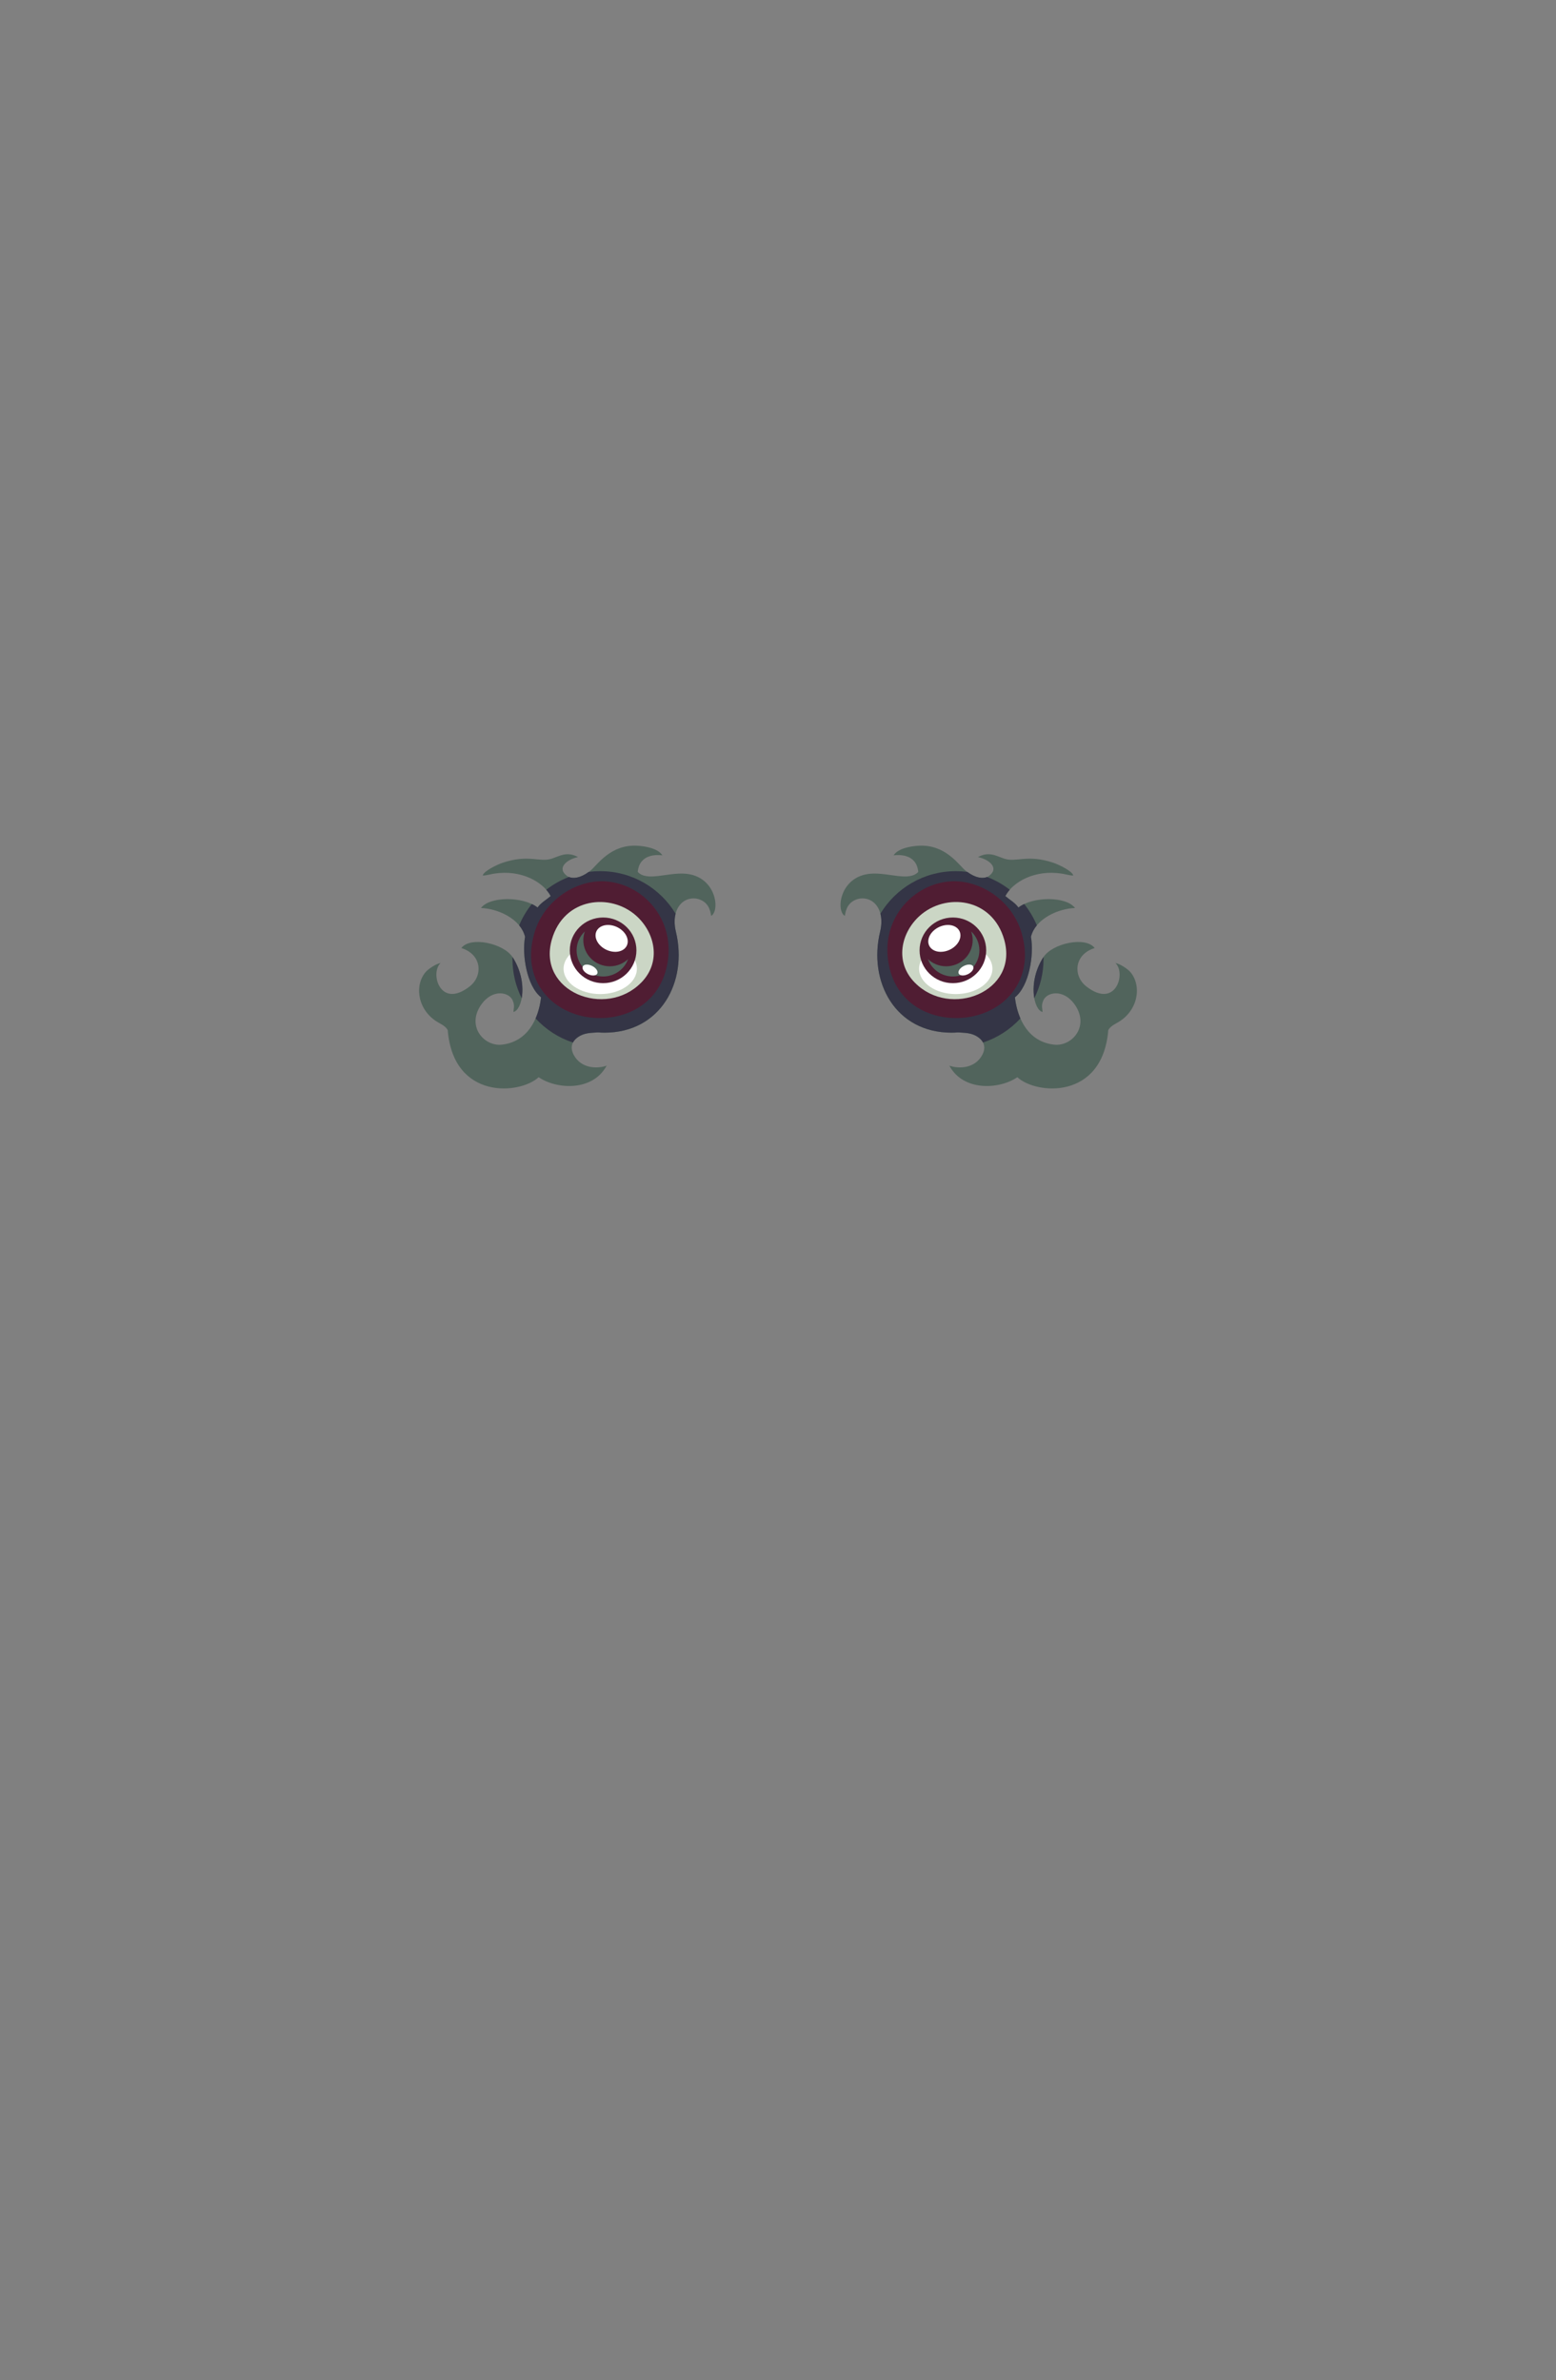 <?xml version="1.0" encoding="UTF-8"?>
<!DOCTYPE svg PUBLIC "-//W3C//DTD SVG 1.1//EN" "http://www.w3.org/Graphics/SVG/1.1/DTD/svg11.dtd">
<!-- Creator: CorelDRAW 2020 (64-Bit) -->
<svg xmlns="http://www.w3.org/2000/svg" xml:space="preserve" width="129.436mm" height="197.989mm" version="1.1" style="shape-rendering:geometricPrecision; text-rendering:geometricPrecision; image-rendering:optimizeQuality; fill-rule:evenodd; clip-rule:evenodd"
viewBox="0 0 432.58 661.69"
 xmlns:xlink="http://www.w3.org/1999/xlink"
 xmlns:xodm="http://www.corel.com/coreldraw/odm/2003">
 <rect x="0" y="0" width="432.58" height="661.69" fill="#808080" stroke="none"/>
 <defs>
  <style type="text/css">
   <![CDATA[
    .fil0 {fill:none}
    .fil2 {fill:#343546}
    .fil3 {fill:#501D33}
    .fil1 {fill:#51645C}
    .fil4 {fill:#CBD6C5}
    .fil5 {fill:white}
   ]]>
  </style>
 </defs>
 <g id="Слой_x0020_1">
  <g id="_2674674703104">
   <rect id="_285630640" class="fil0" y="0" width="432.58" height="661.69"/>
   <g>
    <g>
     <path class="fil1" d="M279.48 249.12c1.27,1.08 2.68,1.82 3.65,3.18 4.14,-3.18 13.36,-3.1 15.74,0.15 -4.39,0.11 -10.97,2.81 -12.26,8 0.89,5 -0.46,13.66 -4.46,16.83 0.75,6.19 3.8,12.3 10.81,13.14 5.15,0.62 10.12,-5.26 5.72,-11.28 -3.11,-4.26 -7.55,-3.31 -8.58,-1.11 -0.76,1.63 -0.24,2.47 -0.27,3.31 -2.43,-0.52 -4.19,-8.31 0.22,-15.19 2.5,-3.91 11.76,-5.91 14.28,-2.58 -5.82,1.82 -6,7.78 -2.36,10.64 8.2,6.46 11.16,-3.63 8.13,-6.47 1.16,0.17 3.47,1.6 4.34,2.73 3.07,3.95 1.84,10.84 -4,13.96 -1.35,0.72 -1.99,1.33 -2.33,1.97 -1.61,19.53 -20.12,17.89 -25.28,13.08 -4.95,3.4 -15.02,4.04 -18.91,-3.23 1.36,0.58 6.3,1.42 8.84,-2.44 1.97,-2.99 0.25,-4.91 -1.42,-5.82 -1.62,-0.88 -3.25,-0.83 -4.99,-0.96 -0.59,0.05 -1.19,0.08 -1.79,0.08 -15.72,0 -23.23,-14.23 -19.88,-28.1 1.01,-4.17 -0.27,-7.52 -2.74,-8.74 -0.87,-0.43 -1.89,-0.6 -3.01,-0.44 -3.31,0.7 -3.83,3.3 -4.06,4.82 -2.57,-1.52 -1.36,-11.13 7.26,-11.75 4.98,-0.36 10.6,2.24 13.15,-0.49 -0.47,-5.06 -5.35,-4.8 -6.86,-4.61 1.23,-1.93 4.72,-2.54 6.93,-2.67 7.51,-0.46 11.19,5.38 13.01,6.86 3,2.45 5.4,2.41 6.6,1.52 2.94,-2.18 0.05,-4.58 -3.08,-5.23 3.07,-1.65 5.05,-0.32 7.28,0.43 3.39,1.14 6.4,-1.29 13.68,1.15 1.48,0.5 5.21,2.26 5.55,3.54 -0.67,0.08 -2.26,-0.37 -3.16,-0.51 -7.51,-1.2 -13.67,2.29 -15.76,6.25z"/>
     <path class="fil2" d="M279.48 249.12c1.27,1.08 2.68,1.82 3.65,3.18 0.47,-0.36 1.02,-0.69 1.61,-0.96 1.43,1.79 2.62,3.78 3.51,5.92 -0.77,0.93 -1.34,1.99 -1.64,3.19 0.89,5 -0.46,13.66 -4.46,16.83 0.24,2.02 0.74,4.04 1.53,5.86 -2.8,3.05 -6.37,5.38 -10.39,6.7 -0.43,-0.83 -1.2,-1.45 -1.95,-1.86 -1.62,-0.88 -3.25,-0.83 -4.99,-0.96 -0.59,0.05 -1.19,0.08 -1.79,0.08 -15.72,0 -23.23,-14.23 -19.88,-28.1 0.45,-1.86 0.44,-3.56 0.08,-4.98 4.28,-7.09 12.05,-11.82 20.93,-11.82 1.1,0 2.19,0.07 3.25,0.22 2.34,1.71 4.26,1.89 5.48,1.39 2.28,0.87 4.41,2.08 6.3,3.56 -0.5,0.57 -0.91,1.16 -1.23,1.76zm8.06 28.4c-0.54,-3.01 -0.08,-7.35 2.5,-11.37l0.06 -0.08c0,0.18 0.01,0.36 0.01,0.55 0,3.92 -0.92,7.62 -2.57,10.91z"/>
     <g>
      <path id="_137794296" class="fil3" d="M283.97 259.23c-2.76,-9.17 -11.75,-14.67 -19.63,-14.2 -10.13,0.6 -19.07,9.92 -17.46,21.85 1.7,12.57 12.51,17.26 22.04,15.94 10.62,-1.47 18.94,-10.64 15.05,-23.58z"/>
      <path id="_137794416" class="fil4" d="M254.34 273.2c9.91,10.07 28.96,2.47 24.83,-11.98 -3.35,-11.72 -16.34,-13.07 -23.52,-6.58 -5.07,4.58 -7.1,12.69 -1.31,18.57z"/>
      <ellipse id="_137794512" class="fil5" cx="265.71" cy="269.32" rx="10.19" ry="7.05"/>
      <g>
       <g>
        <ellipse id="_137794656" class="fil3" cx="264.91" cy="264.21" rx="9.26" ry="9.13"/>
        <path id="_137794752" class="fil1" d="M269.98 258.94c1.41,1.32 2.3,3.2 2.3,5.27 0,4.01 -3.3,7.27 -7.37,7.27 -3.2,0 -5.92,-2.01 -6.94,-4.83 1.32,1.24 3.11,2 5.07,2 4.07,0 7.37,-3.26 7.37,-7.27 0,-0.86 -0.15,-1.68 -0.43,-2.45z"/>
        <circle id="_137794920" class="fil5" transform="matrix(1 -0.759 0.703 0.682 262.537 260.89)" r="3.66"/>
       </g>
       <ellipse id="_137795088" class="fil5" transform="matrix(0.689 -0.341 0.341 0.689 268.547 269.684)" rx="2.92" ry="1.66"/>
      </g>
     </g>
    </g>
    <g>
     <path class="fil1" d="M153.1 249.12c-1.27,1.08 -2.68,1.82 -3.65,3.18 -4.14,-3.18 -13.36,-3.1 -15.74,0.15 4.39,0.11 10.97,2.81 12.26,8 -0.89,5 0.46,13.66 4.46,16.83 -0.75,6.19 -3.8,12.3 -10.81,13.14 -5.15,0.62 -10.12,-5.26 -5.72,-11.28 3.11,-4.26 7.55,-3.31 8.58,-1.11 0.76,1.63 0.24,2.47 0.27,3.31 2.43,-0.52 4.19,-8.31 -0.22,-15.19 -2.5,-3.91 -11.76,-5.91 -14.28,-2.58 5.82,1.82 6,7.78 2.36,10.64 -8.2,6.46 -11.16,-3.63 -8.13,-6.47 -1.16,0.17 -3.47,1.6 -4.34,2.73 -3.07,3.95 -1.84,10.84 4,13.96 1.35,0.72 1.99,1.33 2.33,1.97 1.61,19.53 20.12,17.89 25.28,13.08 4.95,3.4 15.02,4.04 18.91,-3.23 -1.36,0.58 -6.3,1.42 -8.84,-2.44 -1.97,-2.99 -0.25,-4.91 1.42,-5.82 1.62,-0.88 3.25,-0.83 4.99,-0.96 0.59,0.05 1.19,0.08 1.79,0.08 15.72,0 23.23,-14.23 19.88,-28.1 -1.01,-4.17 0.27,-7.52 2.74,-8.74 0.87,-0.43 1.89,-0.6 3.01,-0.44 3.31,0.7 3.83,3.3 4.06,4.82 2.57,-1.52 1.36,-11.13 -7.26,-11.75 -4.98,-0.36 -10.6,2.24 -13.15,-0.49 0.47,-5.06 5.35,-4.8 6.86,-4.61 -1.23,-1.93 -4.72,-2.54 -6.93,-2.67 -7.51,-0.46 -11.19,5.38 -13.01,6.86 -3,2.45 -5.4,2.41 -6.6,1.52 -2.94,-2.18 -0.05,-4.58 3.08,-5.23 -3.07,-1.65 -5.05,-0.32 -7.28,0.43 -3.39,1.14 -6.4,-1.29 -13.68,1.15 -1.48,0.5 -5.21,2.26 -5.55,3.54 0.67,0.08 2.26,-0.37 3.16,-0.51 7.51,-1.2 13.67,2.29 15.76,6.25z"/>
     <path class="fil2" d="M153.1 249.12c-1.27,1.08 -2.68,1.82 -3.65,3.18 -0.47,-0.36 -1.02,-0.69 -1.61,-0.96 -1.43,1.79 -2.62,3.78 -3.51,5.92 0.77,0.93 1.34,1.99 1.64,3.19 -0.89,5 0.46,13.66 4.46,16.83 -0.24,2.02 -0.74,4.04 -1.53,5.86 2.8,3.05 6.37,5.38 10.39,6.7 0.43,-0.83 1.2,-1.45 1.95,-1.86 1.62,-0.88 3.25,-0.83 4.99,-0.96 0.59,0.05 1.19,0.08 1.79,0.08 15.72,0 23.23,-14.23 19.88,-28.1 -0.45,-1.86 -0.44,-3.56 -0.08,-4.98 -4.28,-7.09 -12.05,-11.82 -20.93,-11.82 -1.1,0 -2.19,0.07 -3.25,0.22 -2.34,1.71 -4.26,1.89 -5.48,1.39 -2.28,0.87 -4.41,2.08 -6.3,3.56 0.5,0.57 0.91,1.16 1.23,1.76zm-8.06 28.4c0.54,-3.01 0.08,-7.35 -2.5,-11.37l-0.06 -0.08c-0,0.18 -0.01,0.36 -0.01,0.55 0,3.92 0.92,7.62 2.57,10.91z"/>
     <g>
      <path id="_137794296_0" class="fil3" d="M148.61 259.23c2.76,-9.17 11.75,-14.67 19.63,-14.2 10.13,0.6 19.07,9.92 17.46,21.85 -1.7,12.57 -12.51,17.26 -22.04,15.94 -10.62,-1.47 -18.94,-10.64 -15.05,-23.58z"/>
      <path id="_137794416_1" class="fil4" d="M178.24 273.2c-9.91,10.07 -28.96,2.47 -24.83,-11.98 3.35,-11.72 16.34,-13.07 23.52,-6.58 5.07,4.58 7.1,12.69 1.31,18.57z"/>
      <ellipse id="_137794512_2" class="fil5" cx="166.87" cy="269.32" rx="10.19" ry="7.05"/>
      <g>
       <g>
        <ellipse id="_137794656_3" class="fil3" cx="167.67" cy="264.21" rx="9.26" ry="9.13"/>
        <path id="_137794752_4" class="fil1" d="M162.6 258.94c-1.41,1.32 -2.3,3.2 -2.3,5.27 0,4.01 3.3,7.27 7.37,7.27 3.2,0 5.92,-2.01 6.94,-4.83 -1.32,1.24 -3.11,2 -5.07,2 -4.07,0 -7.37,-3.26 -7.37,-7.27 0,-0.86 0.15,-1.68 0.43,-2.45z"/>
        <circle id="_137794920_5" class="fil5" transform="matrix(-1 -0.759 -0.703 0.682 170.043 260.89)" r="3.66"/>
       </g>
       <ellipse id="_137795088_6" class="fil5" transform="matrix(-0.689 -0.341 -0.341 0.689 164.033 269.684)" rx="2.92" ry="1.66"/>
      </g>
     </g>
    </g>
   </g>
  </g>
 </g>
</svg>
